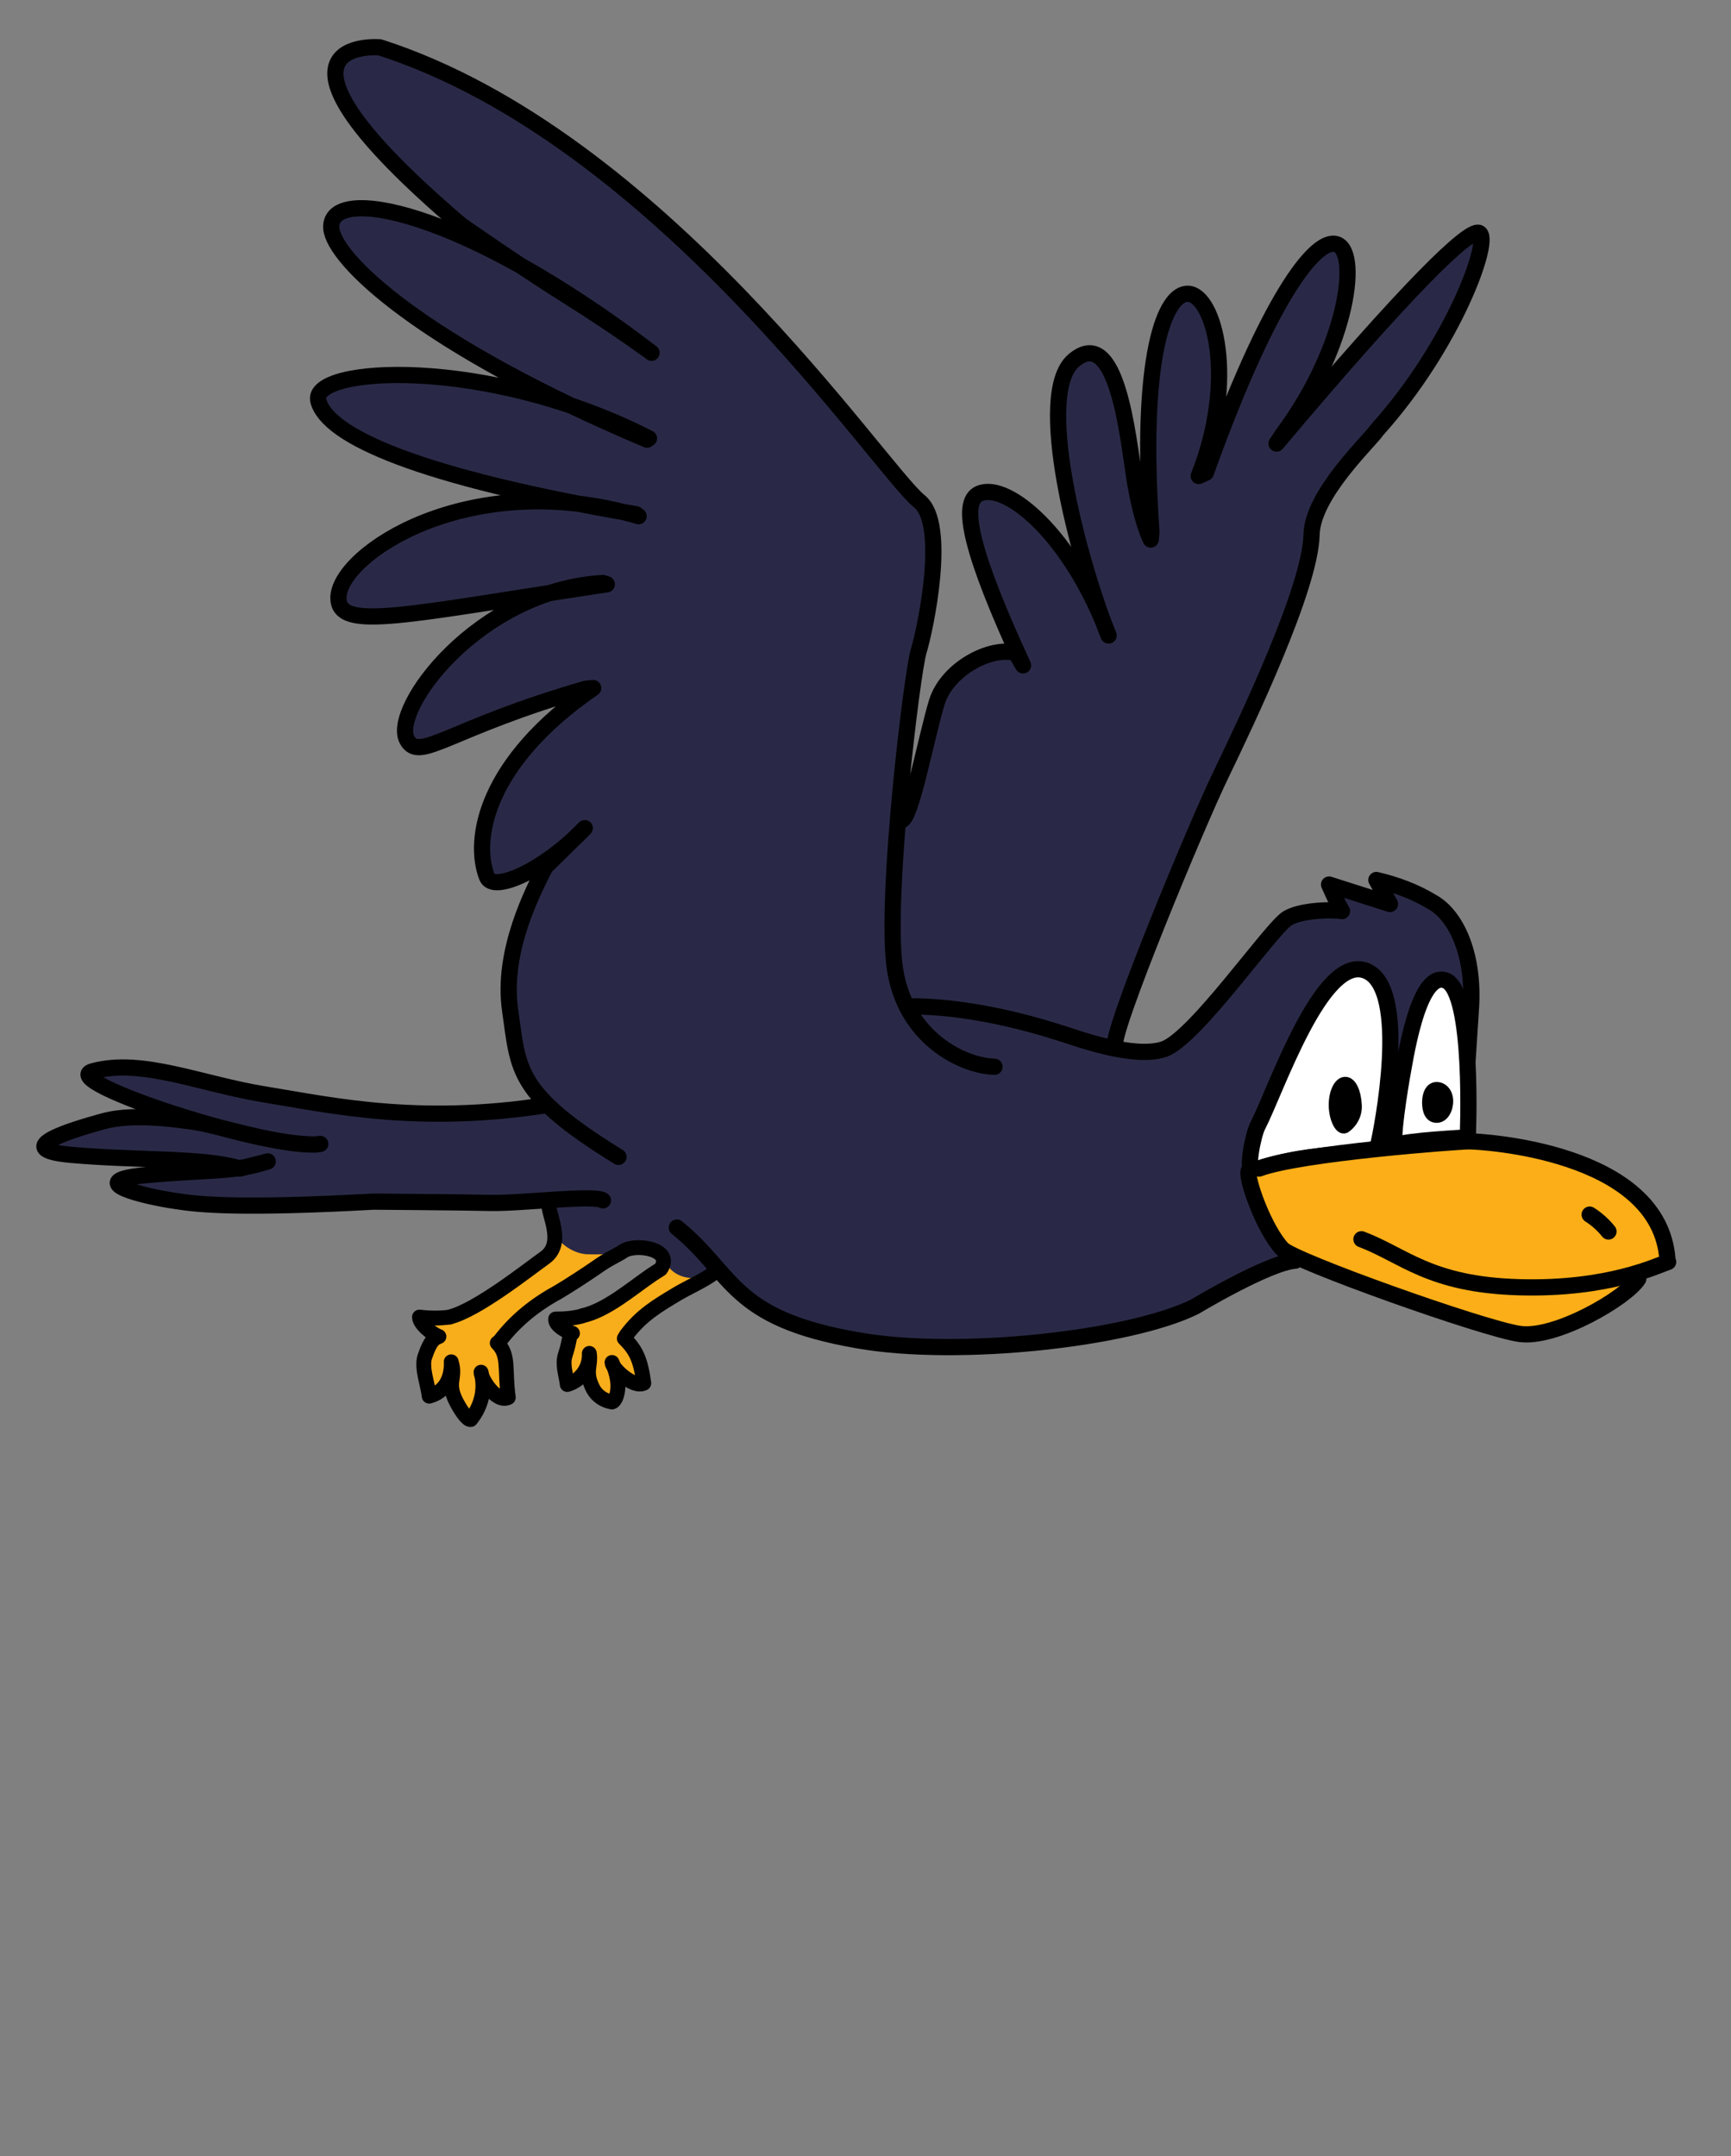 <?xml version="1.0" encoding="utf-8"?>
<!-- Generator: Adobe Illustrator 22.1.0, SVG Export Plug-In . SVG Version: 6.00 Build 0)  -->
<svg version="1.1" id="Ebene_1" xmlns="http://www.w3.org/2000/svg" xmlns:xlink="http://www.w3.org/1999/xlink" x="0px" y="0px"
	 width="267px" height="332.5px" viewBox="0 0 267 332.5" style="enable-background:new 0 0 267 332.5;" xml:space="preserve">
<rect x="0" y="0" width="267" height="332.5" fill="#808080" stroke="none"/>
<style type="text/css">
	.st0{fill:#292947;stroke:#000000;stroke-width:2.5;stroke-linecap:round;stroke-linejoin:round;}
	.st1{fill:#F8AD1B;}
	.st2{fill:#292947;}
	.st3{fill:#FFFFFF;stroke:#000000;stroke-width:2.5;stroke-linecap:round;stroke-miterlimit:10;}
	.st4{fill:#FBAE17;}
	.st5{stroke:#000000;stroke-width:1.5;stroke-linecap:round;stroke-miterlimit:10;}
	.st6{fill:none;stroke:#000000;stroke-width:2.5;stroke-linecap:round;stroke-linejoin:round;}
	.st7{fill:none;stroke:#000000;stroke-width:2.5;stroke-linecap:round;stroke-miterlimit:10;}
	.st8{fill:none;stroke:#000000;stroke-width:2.29;stroke-linecap:round;stroke-linejoin:round;}
</style>
<title>ani</title>
<g id="HINTERFLUEGEL">
	<g id="_01_Kopie">
		<path class="st0" d="M172,161.4c-0.9-1.8,12.7-34.5,16.3-41.9c4-8.3,13.8-28.8,14-37c0.1-6.3,9-14.5,10.1-16.2
			c11.9-13.2,17.8-29.7,15.7-30.4c-1.6-0.5-10.4,7.8-31.2,32.5l1-1.5c10.1-13.6,12-28.7,8-29.3c-3.2-0.5-10.3,8.5-19.9,35.3
			l-1.1,0.5c5.9-14.9,2.4-27.8-1.6-28.1c-3.6-0.2-7.6,9.5-5.7,36.7l-0.1,1.2c0,0-1.4-2.6-2.5-9.3c-1-6.4-2.7-24-9.4-18.3
			c-6,5.2,0.6,30.3,5.3,42.2l0.1,0.2c-5.7-15.3-15.6-23.7-19.9-21.9c-3.2,1.3-1.2,9.4,6.7,26.5l-1.1-1.9c-3.8-1.1-10.6,2.4-12.2,7.6
			s-4,18.2-5.5,18.2l-11.6-0.4l4.3,34.3"/>
	</g>
</g>
<g id="static">
	<path class="st1" d="M115.3,197.9c-1.1,0.7-5-2.4-6.9-1.1c-1.4,1-2.4,1.8-3.9,2.7c-3.1,1.6-5.8,3.9-7.9,6.7l-0.3,0.2
		c1.7,1.7,2.5,3.1,3,6.9c-1.6,0.8-4.9-2.3-4.9-3.2c1.7,3.6,0.6,6,0,6.1c-1.2-0.2-2.3-0.9-2.9-2c-1.4-2.7-0.3-3.5-0.6-5.5
		c0.1,2.2-1.3,4.2-3.4,4.8c-0.2-1.6-0.8-3.1-0.3-4.6c0.8-2.4,0.5-3,1.1-3.3c-0.8-0.2-2.7-1.2-2.6-2.2c1.4,0,2.8-0.1,4.2-0.5h-0.1
		c3.7-0.9,9.8-5.3,12.2-7.1h-0.1c2.1-3.1-3.8-4-5.7-2.8c-1.2,0.8-2.2,1.1-4.3,2.6c-1.6,1.1-4.2,2.8-5.9,3.8c-3.5,1.9-6.6,4.4-9,7.6
		l-0.3,0.2c1.9,1.9,1.1,4,1.7,8.4c-1.8,0.9-4.2-2.8-4.2-3.9c0.7,2.5,0.1,5.2-1.6,7.3c-0.4,0.1-1.3-1-2.2-2.7c-1.6-3.1,0-3.6-0.8-6.2
		c0.1,2.7-1.1,4.7-3.4,5.3c-0.2-1.8-1.2-4.3-0.7-6c0.9-2.7,1.5-2.9,2.2-3.2c-0.9-0.3-3-1.9-3-3c1.6,0.2,3.2,0.2,4.7,0h-0.1
		c4.2-1,12-7.2,14.8-9.2c3.5-2.6,0-9.8,1.4-10.6"/>
	<path class="st2" d="M97.8,182.7l-12.5,0.1l-0.5,3.8l1.2,4.4c1.1,1.3,2.6,2.2,4.3,2.4c2.1,0.1,4.2,0,6.3-0.5l4.4,0.2l1.5,1.1
		c1.1,2.9,4.2,3.5,8,2.4l2.7,1.6l1.8-0.6l-6.1-9.6L97.8,182.7z"/>
	<path class="st0" d="M93,185.1c-1.4-0.9-12.7,0.5-17.3,0.4c-4.3-0.1-18.1-0.2-18.1-0.2c-20.2,1.1-26.8,0.5-30.5-0.1
		c-4.9-0.7-14.7-3.1-4.4-4s13.3-0.4,18.6-2.1l-4.3,1.1c-5.3-1.7-15.6-1.2-25.9-2.1s0.9-4.1,4.5-5.1c2.4-0.7,6.2-1.2,14.3,0
		c4.1,0.6,11.9,3.4,18.7,3.5l0.8-0.1c-7.3,1.2-40.8-9.7-35.1-11.2c7.6-2.1,16.7,2,26.7,3.6s24.5,5,45.8,1.2
		c20.7-3.7,26.9-14.1,52.4-14.8c11.8-0.3,23.9,4,25,4.3s10.5,3.9,15.3,2.3s16.5-18.6,19.1-20.2c1.9-1.1,5.5-1.3,7.3-1.2
		c0.4,0,0.7,0,1.1,0.1c0,0-0.1-0.2-0.3-0.5c-0.6-1.1-1.7-3.6-1.7-3.6l9.4,3l-2.1-3.7c3,0.7,6,1.8,8.6,3.4c3.5,1.9,6.5,7.7,6,16.2
		l-0.6,9.2l-26.2,29.7l-0.3,0.2c-4.2,0.3-15.5,7.1-15.5,7.1c-10.1,5-36.5,7.9-51.9,5.2c-19.8-3.4-19.1-10.2-28-17.4"/>
	<path class="st3" d="M194,173.6c2.8-5.4,9.9-26.6,16.7-23.9s2.4,24.7,1.9,26.8s-9.5,0.5-19.3,4C192.1,180.9,193.3,174.9,194,173.6z
		"/>
	<path class="st3" d="M216.2,166.3c0.4-1.9,2.4-16.8,6.8-15.1s3.4,24.2,3.4,24.2s-9.9,0.5-11,1.2S216.2,166.3,216.2,166.3z"/>
	<polygon class="st4" points="192.8,181 209.9,177.5 232.9,176.7 243.8,179.4 254.2,186.4 257.5,194.3 255.6,195.5 252.5,196.9 
		248.3,200.8 238.9,205.3 227.8,204.2 210.8,198.3 197.6,192.8 193.4,185.7 	"/>
	<path class="st5" d="M209.3,170.4c0.1,1.4-0.6,2.8-1.8,3.6c-0.9,0.4-1.8-1.6-1.8-3.6s0.8-3.6,1.8-3.6S209.2,168.4,209.3,170.4z"/>
	<path class="st5" d="M223.4,169.8c0,1.3-0.7,2.6-1.8,2.6s-1.5-1.1-1.5-2.4s0.5-2.4,1.5-2.4S223.4,168.5,223.4,169.8z"/>
	<path class="st6" d="M245.2,187.3c1.1,0.7,2.1,1.6,2.9,2.6"/>
	<path class="st7" d="M257.2,194.3c-1.1-16.9-29-18.3-30.6-18.3s-26,1.8-32.4,4.2"/>
	<path class="st6" d="M257.3,194.6c-1.6,0.5-9.2,4.3-23,3.9s-17.7-4.9-24.3-7.4"/>
	<path class="st6" d="M192.6,180.6c-0.4,1.1,2.3,8.9,5.2,12c1.8,1.9,31,12.3,36.6,13.1s16.5-5.6,18.3-8.5"/>
	<path class="st8" d="M110.1,196.3c-1.4,1.1-4.1,2.3-5.6,3.2c-3,1.8-5.6,3.3-7.9,6.4l-0.3,0.5c1.7,1.7,2.5,3.1,3,6.9
		c-1.6,0.8-4.9-2.3-4.9-3.2c1.7,3.6,0.6,6,0,6.1c-1.2-0.2-2.3-0.9-2.9-2c-1.4-2.7-0.3-3.5-0.6-5.5c0.1,2.2-1.3,4.2-3.4,4.8
		c-0.2-1.6-0.8-3.1-0.3-4.6c0.8-2.4,0.5-3,1.1-3.3c-0.8-0.2-2.7-1.2-2.6-2.2c1.4,0,2.8-0.1,4.2-0.5h-0.1c3.7-0.8,7.5-4.1,10.7-6.3
		l1.4-0.9c2.1-3.1-3.8-4-5.7-2.8c-1.2,0.8-2.2,1.1-4.3,2.6c-1.6,1.1-4.2,2.8-5.9,3.8c-3.5,1.9-6.6,4.4-9,7.6l-0.3,0.2
		c1.9,1.9,1.1,4,1.7,8.4c-1.8,0.9-4.2-2.8-4.2-3.9c0.7,2.5,0.1,5.2-1.6,7.3c-0.4,0.1-1.3-1-2.2-2.7c-1.6-3.1,0-3.6-0.8-6.2
		c0.1,2.7-1.1,4.7-3.4,5.3c-0.2-1.8-1.2-4.3-0.7-6c0.9-2.7,1.5-2.9,2.2-3.2c-0.9-0.3-3-1.9-3-3c1.6,0.2,3.2,0.2,4.7,0h-0.1
		c4.2-1,12-7.2,14.8-9.2c3.5-2.6-0.5-8,0.8-8.9"/>
</g>
<g id="VORDERFLUEGEL">
	<g id="_01">
		<path class="st0" d="M153.4,164.5c-4.8-0.1-13.9-4.4-15.4-15.4s2.7-45.5,3.7-48.7s4.5-19.6,0.1-23.1c-6.1-4.9-40-56.1-83.2-70
			c0,0-21.9-1.9,12.5,27.4c0,0,8.7,6.1,16.5,11s12.9,8.7,12.9,8.7C71.2,32,50.6,28.4,51.1,35.2C51.5,40,65,53.1,99.8,67.8l0.3-0.2
			c-25.1-12.8-52.3-11.1-51-5.8c1.4,5.5,15.7,11.8,49,17.5l0.4,0.3c-26.1-7.7-46.3,5.9-46.3,12.6c0,5.2,10.2,2.6,41.4-2.1L93,89.9
			c-19.2,1.1-32.8,19.5-30.2,24.2c1.9,3.5,6.4-1.8,27.6-7.9l1.1-0.1c-16.7,11.5-18.6,23.4-16.4,29.1c1,2.6,9-1.1,15.1-7.5l-6.1,6
			c-1.7,3.4-6.8,12.9-5.4,22.2c1.3,9.1,0.8,12.7,16.7,22.5"/>
	</g>
</g>
</svg>

